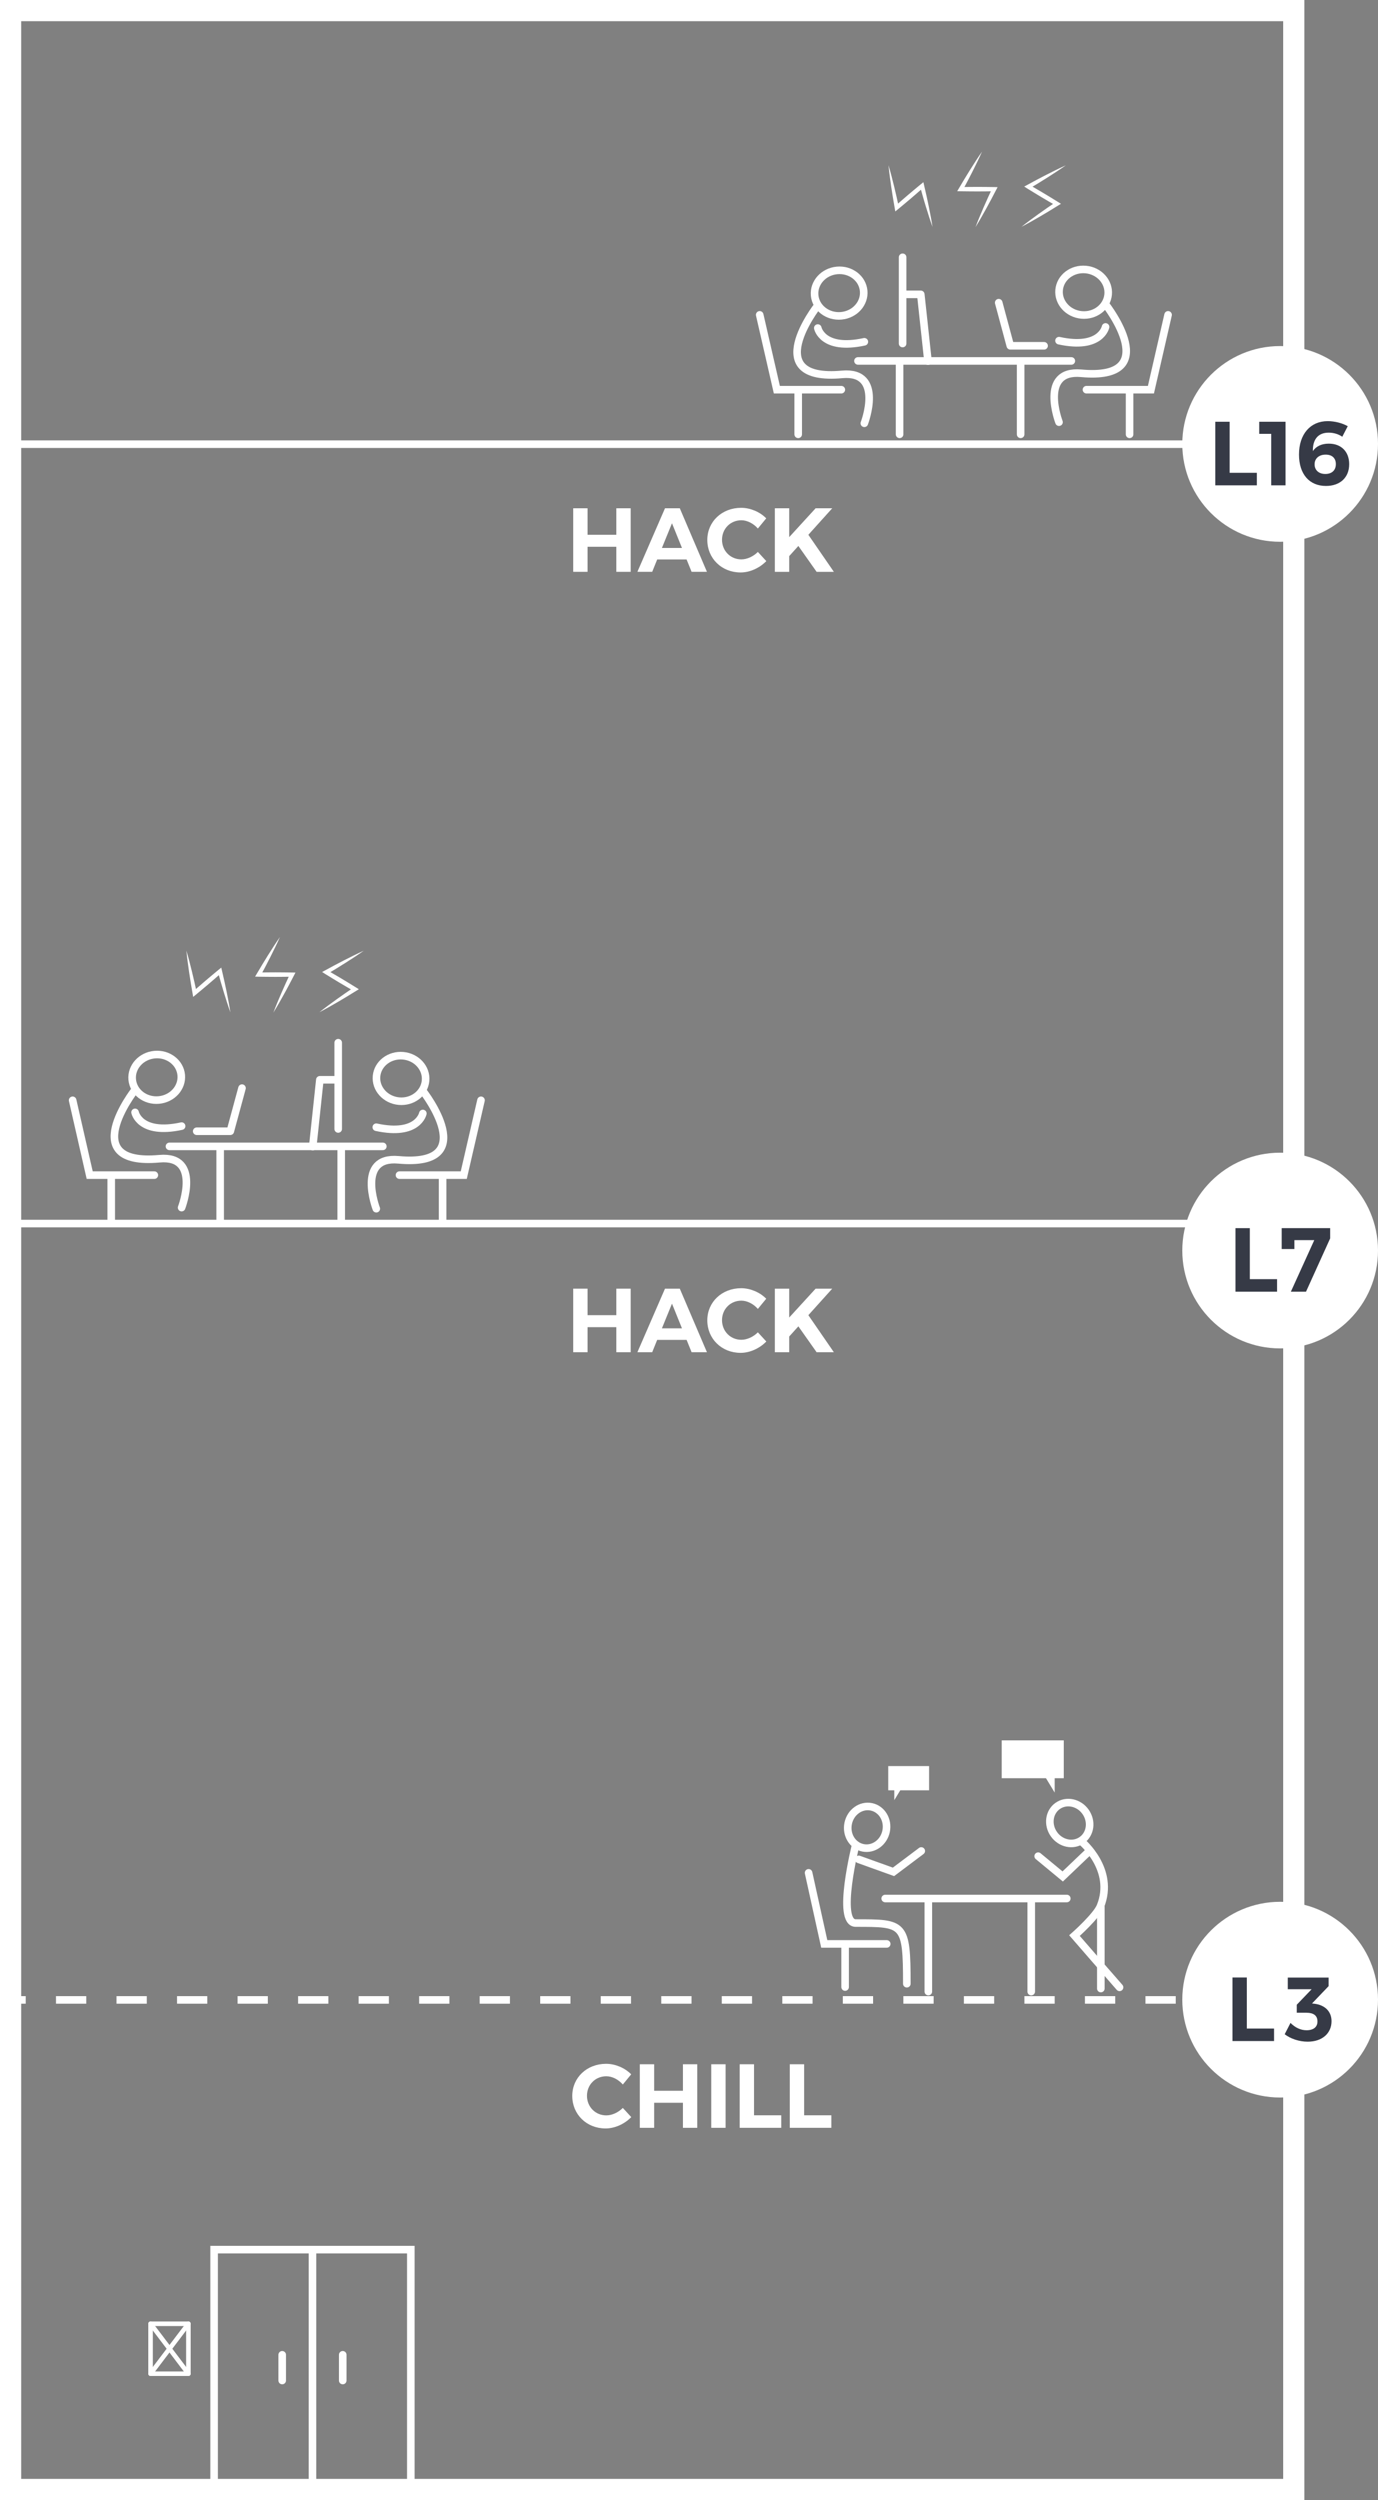 <?xml version="1.0" encoding="utf-8"?>
<!-- Generator: Adobe Illustrator 16.0.0, SVG Export Plug-In . SVG Version: 6.00 Build 0)  -->
<!DOCTYPE svg PUBLIC "-//W3C//DTD SVG 1.1//EN" "http://www.w3.org/Graphics/SVG/1.1/DTD/svg11.dtd">
<svg version="1.1" id="Layer_1" xmlns="http://www.w3.org/2000/svg" xmlns:xlink="http://www.w3.org/1999/xlink" x="0px" y="0px"
	 width="910.666px" height="1652px" viewBox="0 0 910.666 1652" enable-background="new 0 0 910.666 1652" xml:space="preserve">
<rect x="0" y="0" width="910.666" height="1652" fill="#808080" stroke="none"/>
<rect x="7" y="7" fill="none" stroke="#FFFFFF" stroke-width="14" stroke-miterlimit="10" width="848" height="1638"/>
<circle fill="#FFFFFF" cx="846" cy="293.333" r="64.666"/>
<circle fill="#FFFFFF" cx="846" cy="1321.334" r="64.666"/>
<circle fill="#FFFFFF" cx="846" cy="826.334" r="64.666"/>
<line fill="none" stroke="#FFFFFF" stroke-width="5" stroke-miterlimit="10" x1="7" y1="293.5" x2="846" y2="293.5"/>
<g>
	<g>
		<line fill="none" stroke="#FFFFFF" stroke-width="5" stroke-miterlimit="10" x1="7" y1="1321.5" x2="17" y2="1321.5"/>
		
			<line fill="none" stroke="#FFFFFF" stroke-width="5" stroke-miterlimit="10" stroke-dasharray="20,20" x1="37" y1="1321.5" x2="826" y2="1321.5"/>
		<line fill="none" stroke="#FFFFFF" stroke-width="5" stroke-miterlimit="10" x1="836" y1="1321.5" x2="846" y2="1321.5"/>
	</g>
</g>
<line fill="none" stroke="#FFFFFF" stroke-width="5" stroke-miterlimit="10" x1="7" y1="808.5" x2="846" y2="808.5"/>
<rect x="781.334" y="809" fill="none" width="129.332" height="81.83"/>
<g enable-background="new    ">
	<path fill="#363A46" d="M843.959,845.24v8.279h-27.479v-41.998h9.48v33.719H843.959z"/>
	<path fill="#363A46" d="M863.099,853.52h-10.02l15.479-34.078h-13.14v5.879h-8.399v-13.799h32.038v6.779L863.099,853.52z"/>
</g>
<rect x="781.334" y="276.17" fill="none" width="129.332" height="81.83"/>
<g enable-background="new    ">
	<path fill="#363A46" d="M830.609,312.41v8.279H803.13v-41.998h9.48v33.719H830.609z"/>
	<path fill="#363A46" d="M840.089,320.689v-34.019h-7.919v-7.979h17.399v41.998H840.089z"/>
	<path fill="#363A46" d="M890.668,281.631l-3.6,6.96c-2.521-1.74-5.76-2.7-8.999-2.7c-7.2,0-10.62,4.74-10.44,12.18
		c2.04-3.06,5.64-4.92,10.5-4.92c8.339,0,13.499,5.4,13.499,13.56c0,8.88-6.06,14.399-15.359,14.399
		c-11.039,0-17.818-7.859-17.818-20.759c0-13.38,7.439-22.079,19.019-22.079C881.969,278.271,887.188,279.591,890.668,281.631z
		 M868.769,306.83c-0.06,3.24,2.221,6.359,7.08,6.359c4.26,0,6.96-2.34,6.96-6.539c0-3.9-2.46-6.24-6.72-6.24
		C871.409,300.41,868.709,303.23,868.769,306.83z"/>
</g>
<rect x="781.334" y="1304.17" fill="none" width="129.332" height="81.83"/>
<g enable-background="new    ">
	<path fill="#363A46" d="M841.979,1340.41v8.279h-27.479v-41.998h9.479v33.719H841.979z"/>
	<path fill="#363A46" d="M869.099,1324.091c6.36,0.899,10.86,4.919,10.86,11.459c0,7.979-6.12,13.56-15.78,13.56
		c-5.579,0-11.398-1.979-15.179-4.92l3.84-7.5c3.12,3.181,6.84,4.86,10.62,4.86c4.619,0,7.26-2.22,7.199-5.88
		c0-3.779-2.58-5.699-7.26-5.699h-6.42v-5.28l9.84-10.26H851.04v-7.68h26.999v5.64l-10.979,11.46L869.099,1324.091z"/>
</g>
<rect x="180.5" y="333.333" fill="none" width="566" height="174.018"/>
<g enable-background="new    ">
	<path fill="#FFFFFF" d="M407.31,377.853v-16.56h-19.019v16.56h-9.48v-41.998h9.48v17.52h19.019v-17.52h9.479v41.998H407.31z"/>
	<path fill="#FFFFFF" d="M434.31,369.692l-3.3,8.16h-9.78l18.239-41.998h9.78l17.939,41.998H457.05l-3.3-8.16H434.31z
		 M444.09,345.754l-6.66,16.319h13.259L444.09,345.754z"/>
	<path fill="#FFFFFF" d="M506.368,342.514l-5.52,6.72c-2.88-3.3-7.02-5.459-10.92-5.459c-7.199,0-12.779,5.579-12.779,12.899
		c0,7.319,5.58,12.959,12.779,12.959c3.78,0,7.92-1.92,10.92-4.92l5.58,6.06c-4.439,4.561-10.859,7.5-16.979,7.5
		c-12.54,0-22.019-9.3-22.019-21.479c0-12.119,9.659-21.238,22.379-21.238C495.868,335.555,502.229,338.254,506.368,342.514z"/>
	<path fill="#FFFFFF" d="M527.608,360.753l-6.06,6.72v10.38h-9.479v-41.998h9.479v19.079l17.459-19.079h10.979l-15.779,17.52
		l16.859,24.479h-11.399L527.608,360.753z"/>
</g>
<rect x="336" y="849" fill="none" width="255" height="174.018"/>
<g enable-background="new    ">
	<path fill="#FFFFFF" d="M407.31,893.52v-16.56h-19.019v16.56h-9.48v-41.998h9.48v17.52h19.019v-17.52h9.479v41.998H407.31z"/>
	<path fill="#FFFFFF" d="M434.31,885.359l-3.3,8.16h-9.78l18.239-41.998h9.78l17.939,41.998H457.05l-3.3-8.16H434.31z
		 M444.09,861.421l-6.66,16.319h13.259L444.09,861.421z"/>
	<path fill="#FFFFFF" d="M506.368,858.181l-5.52,6.72c-2.88-3.3-7.02-5.459-10.92-5.459c-7.199,0-12.779,5.579-12.779,12.899
		c0,7.319,5.58,12.959,12.779,12.959c3.78,0,7.92-1.92,10.92-4.92l5.58,6.06c-4.439,4.561-10.859,7.5-16.979,7.5
		c-12.54,0-22.019-9.3-22.019-21.479c0-12.119,9.659-21.238,22.379-21.238C495.868,851.222,502.229,853.921,506.368,858.181z"/>
	<path fill="#FFFFFF" d="M527.608,876.42l-6.06,6.72v10.38h-9.479v-41.998h9.479v19.079l17.459-19.079h10.979l-15.779,17.52
		l16.859,24.479h-11.399L527.608,876.42z"/>
</g>
<rect x="336" y="1361.5" fill="none" width="255" height="174.018"/>
<g enable-background="new    ">
	<path fill="#FFFFFF" d="M417.121,1370.681l-5.52,6.72c-2.88-3.3-7.02-5.459-10.919-5.459c-7.2,0-12.78,5.579-12.78,12.899
		c0,7.319,5.58,12.959,12.78,12.959c3.78,0,7.919-1.92,10.919-4.92l5.58,6.06c-4.439,4.561-10.859,7.5-16.979,7.5
		c-12.54,0-22.019-9.3-22.019-21.479c0-12.119,9.659-21.238,22.379-21.238C406.621,1363.722,412.981,1366.421,417.121,1370.681z"/>
	<path fill="#FFFFFF" d="M451.32,1406.02v-16.56h-19.019v16.56h-9.48v-41.998h9.48v17.52h19.019v-17.52h9.479v41.998H451.32z"/>
	<path fill="#FFFFFF" d="M470.04,1406.02v-41.998h9.48v41.998H470.04z"/>
	<path fill="#FFFFFF" d="M516.299,1397.74v8.279h-27.479v-41.998h9.48v33.719H516.299z"/>
	<path fill="#FFFFFF" d="M549.418,1397.74v8.279h-27.479v-41.998h9.48v33.719H549.418z"/>
</g>
<g>
	<g>
		
			<line fill="none" stroke="#FFFFFF" stroke-width="5" stroke-linecap="round" stroke-miterlimit="10" x1="585" y1="1254.5" x2="705" y2="1254.5"/>
		
			<line fill="none" stroke="#FFFFFF" stroke-width="5" stroke-linecap="round" stroke-miterlimit="10" x1="613.5" y1="1255" x2="613.5" y2="1316"/>
		
			<line fill="none" stroke="#FFFFFF" stroke-width="5" stroke-linecap="round" stroke-miterlimit="10" x1="681.5" y1="1255" x2="681.5" y2="1316"/>
	</g>
	<g>
		<polyline fill="none" stroke="#FFFFFF" stroke-width="5" stroke-linecap="round" stroke-miterlimit="10" points="
			534.365,1237.537 544.72,1284.5 586,1284.5 		"/>
		
			<line fill="none" stroke="#FFFFFF" stroke-width="5" stroke-linecap="round" stroke-miterlimit="10" x1="558.5" y1="1285" x2="558.5" y2="1313"/>
	</g>
	<g>
		
			<ellipse transform="matrix(-0.817 0.577 -0.577 -0.817 1980.055 1781.677)" fill="none" stroke="#FFFFFF" stroke-width="5" stroke-linecap="round" stroke-miterlimit="10" cx="706.861" cy="1205.534" rx="12.797" ry="13.827"/>
		<path fill="none" stroke="#FFFFFF" stroke-width="5" stroke-linecap="round" stroke-miterlimit="10" d="M714.776,1216.84
			c0,0,22.21,18.468,12.465,42.73c-2.647,6.588-17.147,19.434-17.147,19.434s24.785,28.578,29.773,34.189"/>
		
			<line fill="none" stroke="#FFFFFF" stroke-width="5" stroke-linecap="round" stroke-miterlimit="10" x1="727.5" y1="1260" x2="727.5" y2="1314"/>
		<polyline fill="none" stroke="#FFFFFF" stroke-width="5" stroke-linecap="round" stroke-miterlimit="10" points="
			719.944,1223.093 702.299,1239.929 686.087,1226.521 		"/>
	</g>
	<g>
		
			<ellipse transform="matrix(-0.98 -0.198 0.198 -0.98 895.067 2503.982)" fill="none" stroke="#FFFFFF" stroke-width="5" stroke-linecap="round" stroke-miterlimit="10" cx="572.503" cy="1207.32" rx="12.798" ry="13.827"/>
		<polyline fill="none" stroke="#FFFFFF" stroke-width="5" stroke-linecap="round" stroke-miterlimit="10" points="567.514,1228.64 
			590.462,1236.895 608.828,1223.093 		"/>
	</g>
	<path fill="none" stroke="#FFFFFF" stroke-width="5" stroke-linecap="round" stroke-miterlimit="10" d="M565.5,1219
		c0,0-13,51.716,0,51.716c32,0,33.789-0.081,33.789,40.095"/>
	<g>
		<g>
			<polygon fill="#FFFFFF" points="587,1183 591,1183 591,1189.501 594.946,1183 614,1183 614,1167 587,1167 			"/>
			<rect x="662" y="1150" fill="#FFFFFF" width="41" height="25"/>
		</g>
		<polyline fill="#FFFFFF" points="688.396,1170.29 697,1184.501 697,1170 		"/>
	</g>
</g>
<g>
	<g>
		
			<line fill="none" stroke="#FFFFFF" stroke-width="5" stroke-linecap="round" stroke-miterlimit="10" x1="112" y1="757.5" x2="253" y2="757.5"/>
		
			<line fill="none" stroke="#FFFFFF" stroke-width="5" stroke-linecap="round" stroke-miterlimit="10" x1="145.5" y1="758" x2="145.5" y2="806"/>
		
			<line fill="none" stroke="#FFFFFF" stroke-width="5" stroke-linecap="round" stroke-miterlimit="10" x1="225.5" y1="758" x2="225.5" y2="806"/>
	</g>
	<g>
		<polyline fill="none" stroke="#FFFFFF" stroke-width="5" stroke-linecap="round" stroke-miterlimit="10" points="48.004,727.051 
			59.278,776.5 102,776.5 		"/>
		
			<line fill="none" stroke="#FFFFFF" stroke-width="5" stroke-linecap="round" stroke-miterlimit="10" x1="73.5" y1="777" x2="73.5" y2="806"/>
	</g>
	<g>
		<path fill="none" stroke="#FFFFFF" stroke-width="5" stroke-linecap="round" stroke-miterlimit="10" d="M88.88,720.604
			c0,0-38.928,50.099,16.502,45.053c27.996-2.55,14.641,32.312,14.641,32.312"/>
		<path fill="none" stroke="#FFFFFF" stroke-width="5" stroke-linecap="round" stroke-miterlimit="10" d="M89.259,735.031
			c0,0,3.084,15.092,30.765,9.081"/>
		
			<ellipse transform="matrix(-0.091 -0.996 0.996 -0.091 -596.255 879.772)" fill="none" stroke="#FFFFFF" stroke-width="5" stroke-linecap="round" stroke-miterlimit="10" cx="103.515" cy="712.095" rx="15.057" ry="16.266"/>
	</g>
	<g>
		<polyline fill="none" stroke="#FFFFFF" stroke-width="5" stroke-linecap="round" stroke-miterlimit="10" points="317.877,727.051 
			306.484,776.5 264,776.5 		"/>
		
			<line fill="none" stroke="#FFFFFF" stroke-width="5" stroke-linecap="round" stroke-miterlimit="10" x1="292.5" y1="777" x2="292.5" y2="806"/>
	</g>
	<g>
		<path fill="none" stroke="#FFFFFF" stroke-width="5" stroke-linecap="round" stroke-miterlimit="10" d="M279.816,721.336
			c0,0,38.928,50.099-16.502,45.053c-27.996-2.549-14.642,32.312-14.642,32.312"/>
		<path fill="none" stroke="#FFFFFF" stroke-width="5" stroke-linecap="round" stroke-miterlimit="10" d="M279.438,735.765
			c0,0-3.084,15.093-30.766,9.081"/>
		
			<ellipse transform="matrix(-0.091 0.996 -0.996 -0.091 999.112 513.342)" fill="none" stroke="#FFFFFF" stroke-width="5" stroke-linecap="round" stroke-miterlimit="10" cx="265.2" cy="712.796" rx="15.057" ry="16.266"/>
	</g>
	
		<polyline fill="none" stroke="#FFFFFF" stroke-width="5" stroke-linecap="round" stroke-linejoin="round" stroke-miterlimit="10" points="
		130,747.5 152.207,747.5 159.931,719.015 	"/>
	<polyline fill="none" stroke="#FFFFFF" stroke-width="5" stroke-linecap="round" stroke-miterlimit="10" points="223.5,689 
		223.5,714.308 223.5,746 	"/>
	
		<polyline fill="none" stroke="#FFFFFF" stroke-width="5" stroke-linecap="round" stroke-linejoin="round" stroke-miterlimit="10" points="
		206.676,757.635 211.379,713.5 223,713.5 	"/>
	<g>
		<g>
			<path fill="#FFFFFF" d="M185,619.167c-0.97,2.18-1.968,4.345-3.009,6.485c-1.025,2.148-2.091,4.274-3.159,6.4
				c-1.059,2.13-2.176,4.228-3.262,6.342c-1.097,2.109-2.237,4.193-3.354,6.291L171,642.604c1.833-0.051,3.667-0.049,5.5-0.064
				l5.5-0.037c3.667,0.041,7.333,0.021,11,0.11l2.265,0.055l-1.019,1.946c-1.081,2.063-2.129,4.144-3.236,6.195
				c-1.111,2.05-2.186,4.117-3.328,6.151c-1.127,2.042-2.261,4.08-3.432,6.1c-1.158,2.026-2.356,4.033-3.584,6.024
				c0.828-2.189,1.685-4.363,2.583-6.518c0.885-2.16,1.806-4.303,2.735-6.441c0.914-2.146,1.895-4.259,2.839-6.391
				c0.949-2.13,1.956-4.23,2.931-6.347l1.246,2.001c-3.667,0.089-7.333,0.07-11,0.11l-5.5-0.037c-1.833-0.016-3.667-0.014-5.5-0.065
				l-2.418-0.066l1.201-2.016c1.217-2.041,2.41-4.096,3.646-6.126c1.248-2.022,2.463-4.064,3.738-6.073
				c1.266-2.015,2.534-4.026,3.841-6.017C182.302,623.1,183.637,621.125,185,619.167z"/>
		</g>
		<g>
			<path fill="#FFFFFF" d="M240.372,628.234c-1.951,1.375-3.917,2.721-5.908,4.024c-1.982,1.319-3.987,2.6-5.994,3.876
				c-2.001,1.286-4.036,2.514-6.052,3.773c-2.023,1.248-4.071,2.453-6.105,3.681l0.023-2.412c1.6,0.896,3.173,1.838,4.755,2.765
				l4.741,2.788c3.127,1.915,6.285,3.777,9.388,5.733l1.916,1.208l-1.873,1.149c-1.986,1.218-3.953,2.466-5.955,3.661
				c-2.005,1.188-3.987,2.414-6.01,3.574c-2.015,1.176-4.033,2.344-6.074,3.479c-2.033,1.146-4.09,2.254-6.166,3.335
				c1.833-1.455,3.683-2.882,5.559-4.271c1.868-1.4,3.757-2.769,5.651-4.129c1.885-1.375,3.811-2.686,5.714-4.031
				c1.907-1.342,3.848-2.628,5.77-3.946l0.044,2.356c-3.194-1.803-6.332-3.698-9.5-5.544l-4.703-2.852
				c-1.566-0.954-3.141-1.892-4.688-2.876l-2.042-1.298l2.064-1.114c2.091-1.128,4.169-2.281,6.271-3.39
				c2.109-1.099,4.2-2.228,6.324-3.299c2.119-1.08,4.239-2.158,6.382-3.195C236.039,630.229,238.197,629.217,240.372,628.234z"/>
		</g>
		<g>
			<path fill="#FFFFFF" d="M123.171,628.154c0.676,2.289,1.321,4.583,1.918,6.887c0.614,2.301,1.183,4.61,1.75,6.92
				c0.576,2.308,1.086,4.629,1.632,6.943c0.534,2.315,1.018,4.642,1.529,6.963l-2.277-0.795c1.362-1.229,2.759-2.416,4.143-3.618
				l4.161-3.597c2.816-2.349,5.594-4.742,8.442-7.054l1.759-1.427l0.488,2.143c0.517,2.271,1.068,4.535,1.558,6.813
				c0.484,2.281,1.008,4.551,1.458,6.84c0.467,2.285,0.926,4.572,1.346,6.869c0.434,2.293,0.823,4.599,1.181,6.91
				c-0.791-2.203-1.549-4.413-2.263-6.635c-0.729-2.218-1.417-4.447-2.099-6.677c-0.697-2.227-1.321-4.472-1.986-6.706
				c-0.659-2.236-1.256-4.488-1.887-6.731l2.247,0.714c-2.732,2.447-5.535,4.812-8.299,7.221l-4.209,3.54
				c-1.406,1.178-2.799,2.368-4.228,3.52l-1.884,1.518l-0.393-2.312c-0.398-2.342-0.824-4.681-1.2-7.027
				c-0.363-2.35-0.763-4.691-1.097-7.047c-0.343-2.354-0.684-4.708-0.98-7.07C123.669,632.896,123.404,630.529,123.171,628.154z"/>
		</g>
	</g>
</g>
<g>
	<g>
		
			<line fill="none" stroke="#FFFFFF" stroke-width="5" stroke-linecap="round" stroke-miterlimit="10" x1="708" y1="238.5" x2="567" y2="238.5"/>
		
			<line fill="none" stroke="#FFFFFF" stroke-width="5" stroke-linecap="round" stroke-miterlimit="10" x1="674.5" y1="239" x2="674.5" y2="287"/>
		
			<line fill="none" stroke="#FFFFFF" stroke-width="5" stroke-linecap="round" stroke-miterlimit="10" x1="594.5" y1="239" x2="594.5" y2="287"/>
	</g>
	<g>
		<polyline fill="none" stroke="#FFFFFF" stroke-width="5" stroke-linecap="round" stroke-miterlimit="10" points="771.938,208.051 
			760.604,257.5 718,257.5 		"/>
		
			<line fill="none" stroke="#FFFFFF" stroke-width="5" stroke-linecap="round" stroke-miterlimit="10" x1="746.5" y1="258" x2="746.5" y2="287"/>
	</g>
	<g>
		<path fill="none" stroke="#FFFFFF" stroke-width="5" stroke-linecap="round" stroke-miterlimit="10" d="M731,201.603
			c0,0,38.928,50.099-16.502,45.053c-27.996-2.55-14.641,32.312-14.641,32.312"/>
		<path fill="none" stroke="#FFFFFF" stroke-width="5" stroke-linecap="round" stroke-miterlimit="10" d="M730.621,216.031
			c0,0-3.084,15.092-30.764,9.081"/>
		
			<ellipse transform="matrix(-0.091 0.996 -0.996 -0.091 973.614 -502.834)" fill="none" stroke="#FFFFFF" stroke-width="5" stroke-linecap="round" stroke-miterlimit="10" cx="716.367" cy="193.068" rx="15.057" ry="16.267"/>
	</g>
	<g>
		<polyline fill="none" stroke="#FFFFFF" stroke-width="5" stroke-linecap="round" stroke-miterlimit="10" points="502.062,208.051 
			513.396,257.5 556,257.5 		"/>
		
			<line fill="none" stroke="#FFFFFF" stroke-width="5" stroke-linecap="round" stroke-miterlimit="10" x1="527.5" y1="258" x2="527.5" y2="287"/>
	</g>
	<g>
		<path fill="none" stroke="#FFFFFF" stroke-width="5" stroke-linecap="round" stroke-miterlimit="10" d="M540.064,202.336
			c0,0-38.929,50.099,16.502,45.053c27.996-2.549,14.643,32.312,14.643,32.312"/>
		<path fill="none" stroke="#FFFFFF" stroke-width="5" stroke-linecap="round" stroke-miterlimit="10" d="M540.443,216.765
			c0,0,3.084,15.092,30.766,9.081"/>
		
			<ellipse transform="matrix(-0.091 -0.996 0.996 -0.091 412.003 763.805)" fill="none" stroke="#FFFFFF" stroke-width="5" stroke-linecap="round" stroke-miterlimit="10" cx="554.703" cy="193.81" rx="15.057" ry="16.266"/>
	</g>
	
		<polyline fill="none" stroke="#FFFFFF" stroke-width="5" stroke-linecap="round" stroke-linejoin="round" stroke-miterlimit="10" points="
		690,228.5 667.674,228.5 660.01,200.015 	"/>
	<polyline fill="none" stroke="#FFFFFF" stroke-width="5" stroke-linecap="round" stroke-miterlimit="10" points="596.5,170 
		596.5,195.308 596.5,227 	"/>
	
		<polyline fill="none" stroke="#FFFFFF" stroke-width="5" stroke-linecap="round" stroke-linejoin="round" stroke-miterlimit="10" points="
		613.265,238.635 608.502,194.5 597,194.5 	"/>
	<g>
		<g>
			<path fill="#FFFFFF" d="M649,100.167c-0.97,2.18-1.969,4.345-3.009,6.485c-1.025,2.149-2.091,4.275-3.158,6.401
				c-1.06,2.13-2.177,4.227-3.263,6.342c-1.098,2.109-2.237,4.193-3.354,6.291L635,123.604c1.833-0.051,3.667-0.049,5.5-0.065
				l5.5-0.037c3.667,0.041,7.333,0.021,11,0.11l2.265,0.055l-1.019,1.946c-1.08,2.064-2.13,4.144-3.236,6.196
				c-1.11,2.049-2.186,4.117-3.327,6.151c-1.127,2.042-2.262,4.08-3.433,6.1c-1.157,2.026-2.355,4.033-3.584,6.024
				c0.827-2.189,1.685-4.363,2.583-6.517c0.885-2.161,1.806-4.303,2.734-6.442c0.914-2.146,1.896-4.259,2.839-6.391
				c0.95-2.128,1.956-4.229,2.932-6.346l1.246,2.001c-3.667,0.089-7.333,0.07-11,0.11l-5.5-0.037
				c-1.833-0.016-3.667-0.014-5.5-0.065l-2.418-0.067l1.201-2.015c1.217-2.041,2.41-4.096,3.646-6.126
				c1.248-2.023,2.464-4.065,3.737-6.074c1.267-2.014,2.534-4.026,3.842-6.016C646.302,104.1,647.637,102.125,649,100.167z"/>
		</g>
		<g>
			<path fill="#FFFFFF" d="M704.372,109.234c-1.95,1.375-3.917,2.721-5.908,4.025c-1.981,1.319-3.987,2.599-5.993,3.876
				c-2.002,1.286-4.036,2.513-6.053,3.773c-2.023,1.248-4.07,2.453-6.104,3.681l0.021-2.412c1.602,0.896,3.174,1.838,4.756,2.764
				l4.74,2.788c3.128,1.915,6.285,3.778,9.388,5.734l1.916,1.208l-1.872,1.149c-1.985,1.218-3.953,2.466-5.955,3.661
				c-2.005,1.189-3.985,2.414-6.01,3.575c-2.015,1.175-4.033,2.343-6.074,3.478c-2.032,1.146-4.091,2.254-6.166,3.335
				c1.833-1.455,3.685-2.882,5.56-4.271c1.867-1.401,3.757-2.769,5.649-4.129c1.886-1.375,3.812-2.686,5.716-4.032
				c1.905-1.341,3.848-2.628,5.77-3.946l0.044,2.357c-3.192-1.803-6.332-3.699-9.5-5.544l-4.703-2.852
				c-1.564-0.954-3.141-1.892-4.688-2.876l-2.041-1.298l2.063-1.114c2.092-1.128,4.168-2.281,6.271-3.39
				c2.108-1.098,4.2-2.227,6.323-3.299c2.119-1.08,4.239-2.158,6.383-3.195C700.039,111.228,702.197,110.217,704.372,109.234z"/>
		</g>
		<g>
			<path fill="#FFFFFF" d="M587.171,109.154c0.677,2.289,1.321,4.583,1.918,6.887c0.614,2.301,1.184,4.61,1.749,6.92
				c0.576,2.308,1.086,4.629,1.633,6.943c0.533,2.316,1.019,4.642,1.529,6.963l-2.277-0.795c1.362-1.228,2.76-2.416,4.145-3.618
				l4.161-3.597c2.815-2.348,5.595-4.742,8.442-7.053l1.76-1.427l0.486,2.142c0.519,2.272,1.068,4.536,1.559,6.814
				c0.482,2.281,1.008,4.551,1.458,6.84c0.467,2.285,0.927,4.572,1.346,6.869c0.435,2.293,0.824,4.598,1.182,6.91
				c-0.79-2.203-1.549-4.413-2.263-6.635c-0.729-2.218-1.418-4.447-2.099-6.677c-0.698-2.226-1.322-4.471-1.986-6.706
				c-0.659-2.236-1.256-4.488-1.887-6.731l2.245,0.714c-2.731,2.447-5.534,4.811-8.299,7.221l-4.21,3.54
				c-1.405,1.177-2.799,2.368-4.228,3.519l-1.884,1.518l-0.395-2.313c-0.397-2.343-0.823-4.68-1.199-7.027
				c-0.362-2.35-0.763-4.692-1.097-7.047c-0.344-2.354-0.685-4.708-0.979-7.07C587.67,113.897,587.404,111.529,587.171,109.154z"/>
		</g>
	</g>
</g>
<g>
	<rect x="141.5" y="1486.5" fill="none" stroke="#FFFFFF" stroke-width="5" stroke-miterlimit="10" width="130" height="159"/>
	<line fill="none" stroke="#FFFFFF" stroke-width="5" stroke-miterlimit="10" x1="206.5" y1="1486" x2="206.5" y2="1645"/>
	
		<line fill="none" stroke="#FFFFFF" stroke-width="5" stroke-linecap="round" stroke-linejoin="round" stroke-miterlimit="10" x1="226.5" y1="1556" x2="226.5" y2="1573"/>
	
		<line fill="none" stroke="#FFFFFF" stroke-width="5" stroke-linecap="round" stroke-linejoin="round" stroke-miterlimit="10" x1="186.5" y1="1556" x2="186.5" y2="1573"/>
</g>
<g>
	
		<rect x="99.5" y="1535.5" fill="none" stroke="#FFFFFF" stroke-width="3" stroke-linecap="round" stroke-linejoin="round" stroke-miterlimit="10" width="25" height="33"/>
	
		<line fill="none" stroke="#FFFFFF" stroke-width="3" stroke-linecap="round" stroke-linejoin="round" stroke-miterlimit="10" x1="99.5" y1="1535.5" x2="124.5" y2="1568.5"/>
	
		<line fill="none" stroke="#FFFFFF" stroke-width="3" stroke-linecap="round" stroke-linejoin="round" stroke-miterlimit="10" x1="124.5" y1="1535.5" x2="99.5" y2="1568.5"/>
</g>
</svg>
